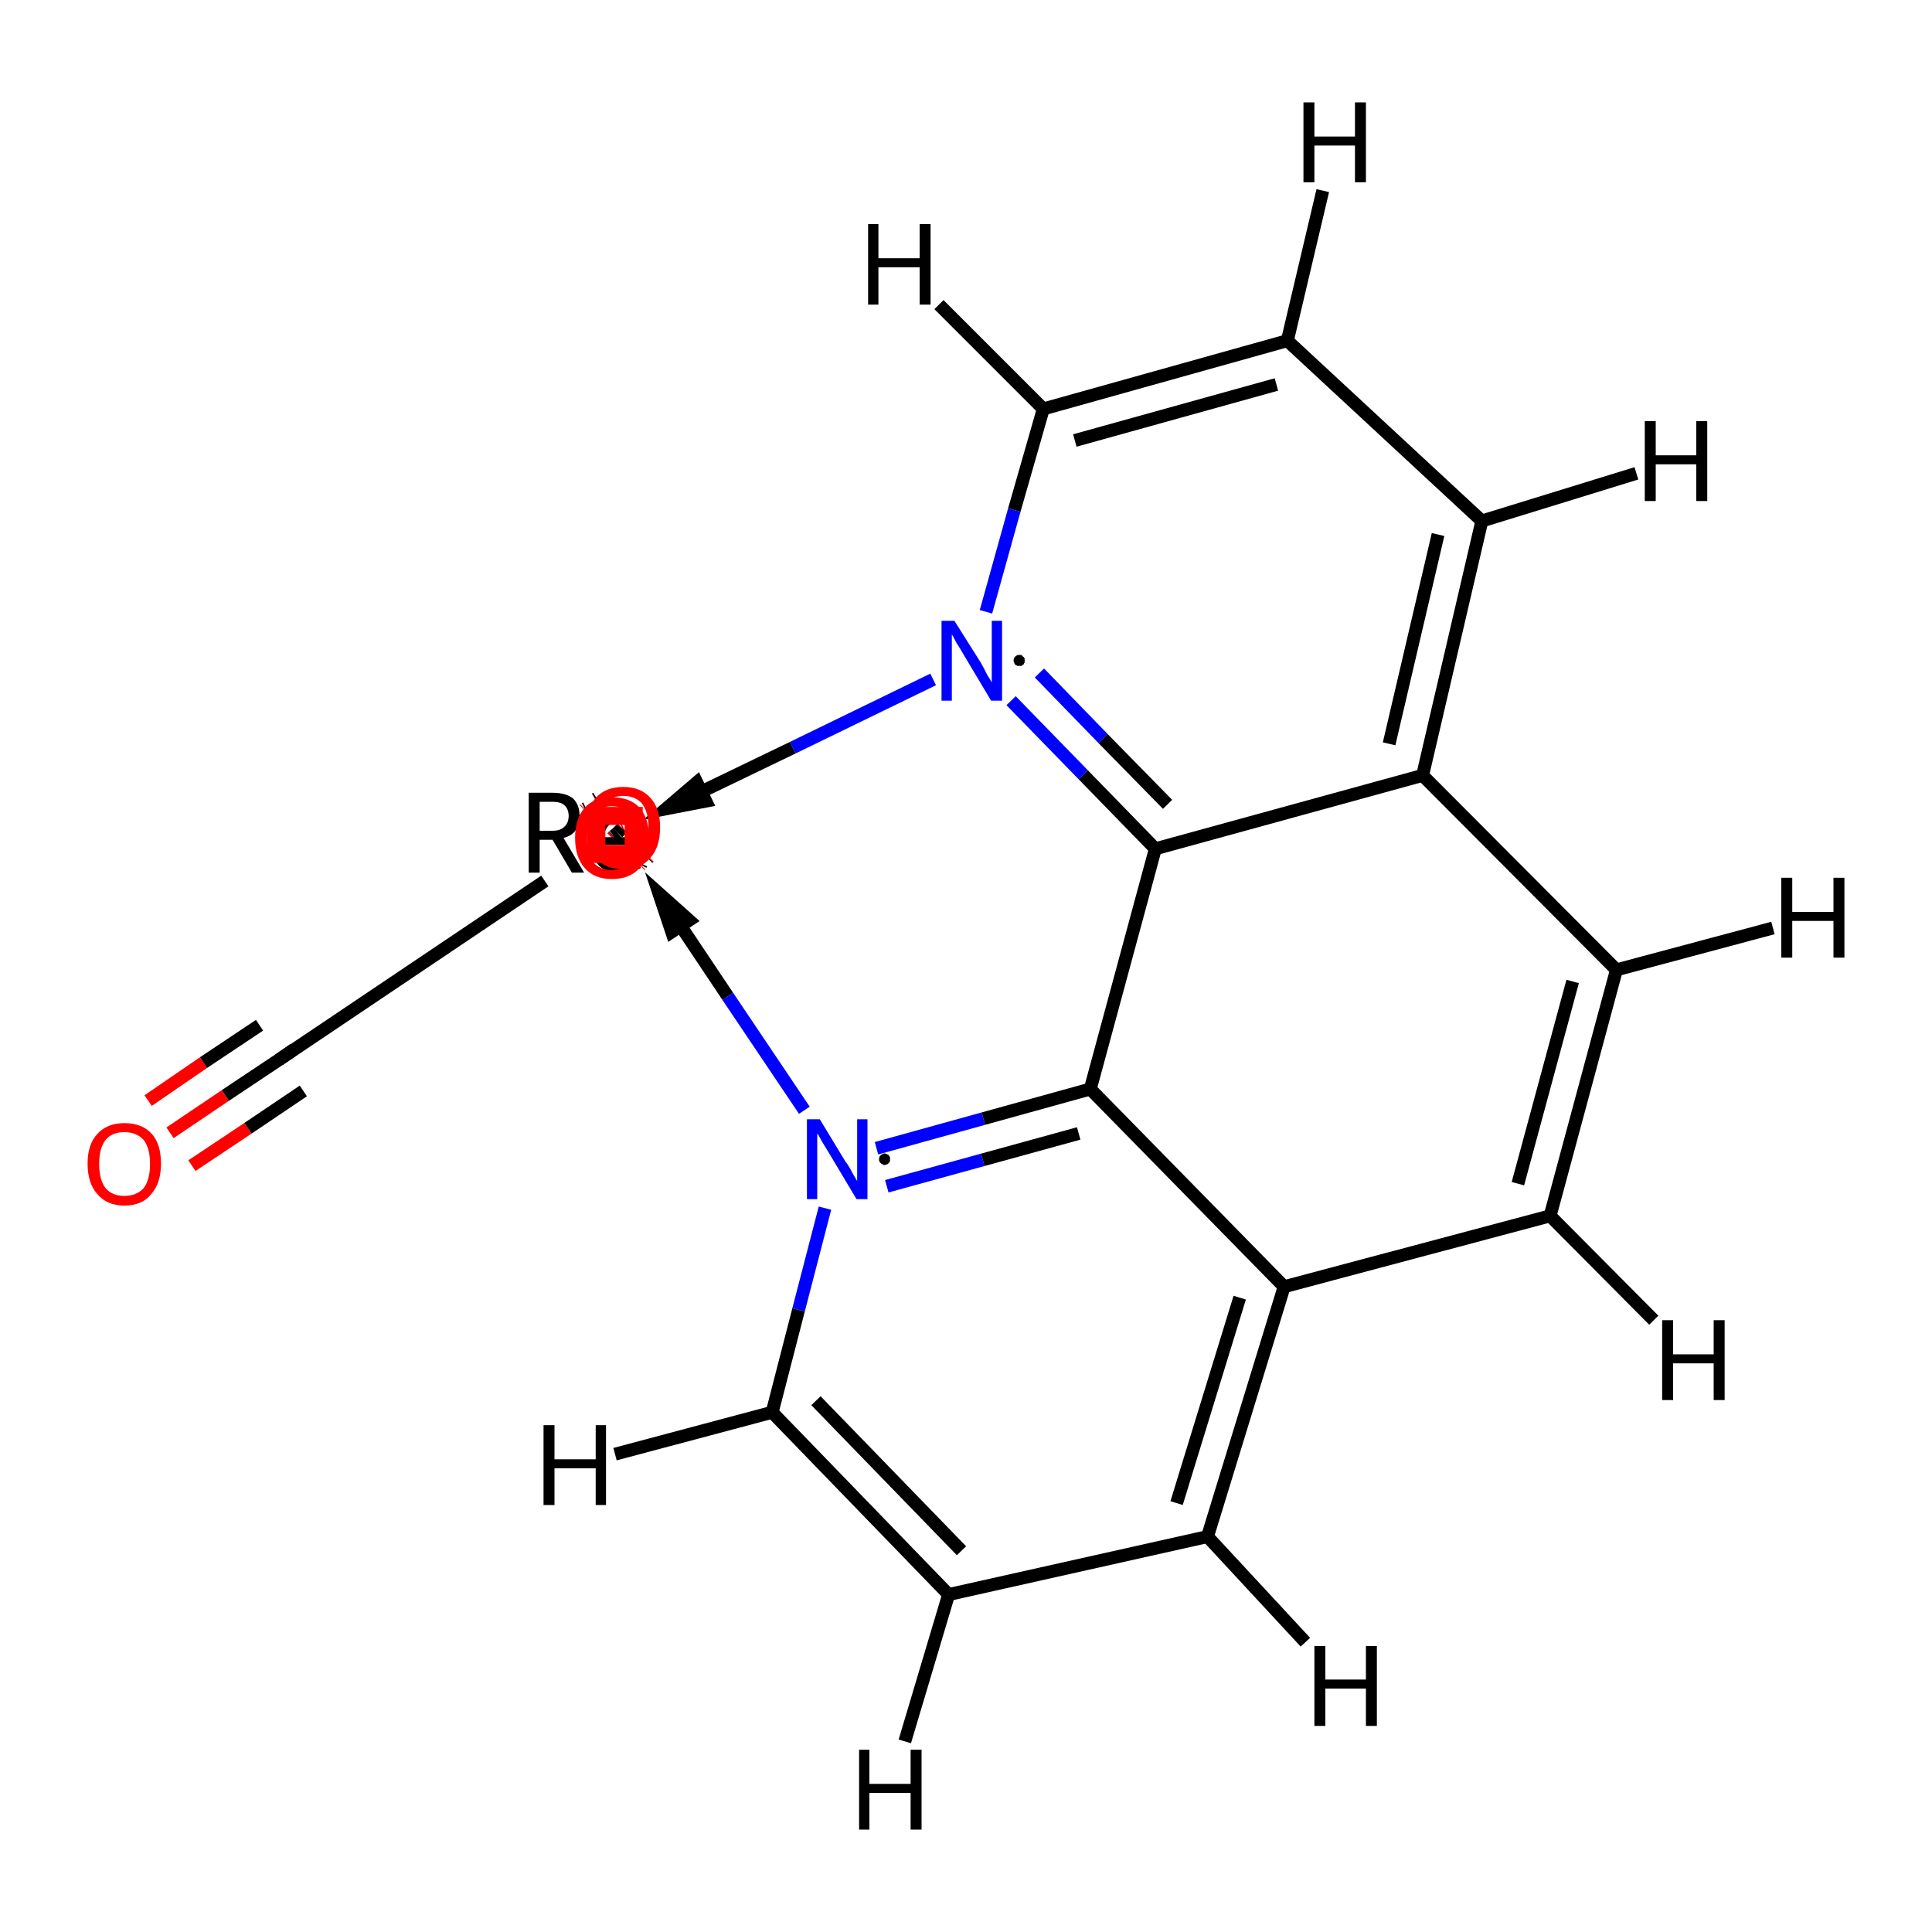 <?xml version='1.0' encoding='iso-8859-1'?>
<svg version='1.1' baseProfile='full'
              xmlns='http://www.w3.org/2000/svg'
                      xmlns:rdkit='http://www.rdkit.org/xml'
                      xmlns:xlink='http://www.w3.org/1999/xlink'
                  xml:space='preserve'
width='300px' height='300px' viewBox='0 0 300 300'>
<!-- END OF HEADER -->
<rect style='opacity:1.0;fill:#FFFFFF;stroke:none' width='300.0' height='300.0' x='0.0' y='0.0'> </rect>
<path class='bond-0 atom-0 atom-6' d='M 95.9,129.3 L 96.5,128.7' style='fill:none;fill-rule:evenodd;stroke:#000000;stroke-width:2.0px;stroke-linecap:butt;stroke-linejoin:miter;stroke-opacity:1' />
<path class='bond-1 atom-0 atom-7' d='M 95.9,129.3 L 95.3,129.8' style='fill:none;fill-rule:evenodd;stroke:#000000;stroke-width:2.0px;stroke-linecap:butt;stroke-linejoin:miter;stroke-opacity:1' />
<path class='bond-2 atom-0 atom-8' d='M 84.6,136.8 L 43.7,164.3' style='fill:none;fill-rule:evenodd;stroke:#000000;stroke-width:2.0px;stroke-linecap:butt;stroke-linejoin:miter;stroke-opacity:1' />
<path class='bond-3 atom-1 atom-9' d='M 128.1,187.6 L 124.0,203.4' style='fill:none;fill-rule:evenodd;stroke:#0000FF;stroke-width:2.0px;stroke-linecap:butt;stroke-linejoin:miter;stroke-opacity:1' />
<path class='bond-3 atom-1 atom-9' d='M 124.0,203.4 L 119.9,219.3' style='fill:none;fill-rule:evenodd;stroke:#000000;stroke-width:2.0px;stroke-linecap:butt;stroke-linejoin:miter;stroke-opacity:1' />
<path class='bond-4 atom-1 atom-13' d='M 136.1,178.3 L 152.7,173.7' style='fill:none;fill-rule:evenodd;stroke:#0000FF;stroke-width:2.0px;stroke-linecap:butt;stroke-linejoin:miter;stroke-opacity:1' />
<path class='bond-4 atom-1 atom-13' d='M 152.7,173.7 L 169.3,169.1' style='fill:none;fill-rule:evenodd;stroke:#000000;stroke-width:2.0px;stroke-linecap:butt;stroke-linejoin:miter;stroke-opacity:1' />
<path class='bond-4 atom-1 atom-13' d='M 137.7,184.2 L 152.6,180.1' style='fill:none;fill-rule:evenodd;stroke:#0000FF;stroke-width:2.0px;stroke-linecap:butt;stroke-linejoin:miter;stroke-opacity:1' />
<path class='bond-4 atom-1 atom-13' d='M 152.6,180.1 L 167.5,176.0' style='fill:none;fill-rule:evenodd;stroke:#000000;stroke-width:2.0px;stroke-linecap:butt;stroke-linejoin:miter;stroke-opacity:1' />
<path class='bond-5 atom-2 atom-14' d='M 157.0,108.8 L 168.2,120.3' style='fill:none;fill-rule:evenodd;stroke:#0000FF;stroke-width:2.0px;stroke-linecap:butt;stroke-linejoin:miter;stroke-opacity:1' />
<path class='bond-5 atom-2 atom-14' d='M 168.2,120.3 L 179.4,131.8' style='fill:none;fill-rule:evenodd;stroke:#000000;stroke-width:2.0px;stroke-linecap:butt;stroke-linejoin:miter;stroke-opacity:1' />
<path class='bond-5 atom-2 atom-14' d='M 161.4,104.5 L 171.3,114.7' style='fill:none;fill-rule:evenodd;stroke:#0000FF;stroke-width:2.0px;stroke-linecap:butt;stroke-linejoin:miter;stroke-opacity:1' />
<path class='bond-5 atom-2 atom-14' d='M 171.3,114.7 L 181.3,124.9' style='fill:none;fill-rule:evenodd;stroke:#000000;stroke-width:2.0px;stroke-linecap:butt;stroke-linejoin:miter;stroke-opacity:1' />
<path class='bond-6 atom-2 atom-18' d='M 153.1,95.0 L 157.5,79.2' style='fill:none;fill-rule:evenodd;stroke:#0000FF;stroke-width:2.0px;stroke-linecap:butt;stroke-linejoin:miter;stroke-opacity:1' />
<path class='bond-6 atom-2 atom-18' d='M 157.5,79.2 L 162.0,63.5' style='fill:none;fill-rule:evenodd;stroke:#000000;stroke-width:2.0px;stroke-linecap:butt;stroke-linejoin:miter;stroke-opacity:1' />
<path class='bond-7 atom-3 atom-6' d='M 96.8,128.5 L 96.6,128.6' style='fill:none;fill-rule:evenodd;stroke:#FF0000;stroke-width:2.0px;stroke-linecap:butt;stroke-linejoin:miter;stroke-opacity:1' />
<path class='bond-7 atom-3 atom-6' d='M 96.6,128.6 L 96.5,128.7' style='fill:none;fill-rule:evenodd;stroke:#000000;stroke-width:2.0px;stroke-linecap:butt;stroke-linejoin:miter;stroke-opacity:1' />
<path class='bond-7 atom-3 atom-6' d='M 100.8,133.1 L 100.7,133.2' style='fill:none;fill-rule:evenodd;stroke:#FF0000;stroke-width:2.0px;stroke-linecap:butt;stroke-linejoin:miter;stroke-opacity:1' />
<path class='bond-7 atom-3 atom-6' d='M 100.7,133.2 L 100.6,133.3' style='fill:none;fill-rule:evenodd;stroke:#000000;stroke-width:2.0px;stroke-linecap:butt;stroke-linejoin:miter;stroke-opacity:1' />
<path class='bond-7 atom-3 atom-6' d='M 92.7,123.9 L 92.6,124.0' style='fill:none;fill-rule:evenodd;stroke:#FF0000;stroke-width:2.0px;stroke-linecap:butt;stroke-linejoin:miter;stroke-opacity:1' />
<path class='bond-7 atom-3 atom-6' d='M 92.6,124.0 L 92.4,124.1' style='fill:none;fill-rule:evenodd;stroke:#000000;stroke-width:2.0px;stroke-linecap:butt;stroke-linejoin:miter;stroke-opacity:1' />
<path class='bond-8 atom-4 atom-7' d='M 95.0,130.1 L 95.2,129.9' style='fill:none;fill-rule:evenodd;stroke:#FF0000;stroke-width:2.0px;stroke-linecap:butt;stroke-linejoin:miter;stroke-opacity:1' />
<path class='bond-8 atom-4 atom-7' d='M 95.2,129.9 L 95.3,129.8' style='fill:none;fill-rule:evenodd;stroke:#000000;stroke-width:2.0px;stroke-linecap:butt;stroke-linejoin:miter;stroke-opacity:1' />
<path class='bond-8 atom-4 atom-7' d='M 90.7,125.7 L 90.8,125.6' style='fill:none;fill-rule:evenodd;stroke:#FF0000;stroke-width:2.0px;stroke-linecap:butt;stroke-linejoin:miter;stroke-opacity:1' />
<path class='bond-8 atom-4 atom-7' d='M 90.8,125.6 L 91.0,125.5' style='fill:none;fill-rule:evenodd;stroke:#000000;stroke-width:2.0px;stroke-linecap:butt;stroke-linejoin:miter;stroke-opacity:1' />
<path class='bond-8 atom-4 atom-7' d='M 99.4,134.4 L 99.5,134.3' style='fill:none;fill-rule:evenodd;stroke:#FF0000;stroke-width:2.0px;stroke-linecap:butt;stroke-linejoin:miter;stroke-opacity:1' />
<path class='bond-8 atom-4 atom-7' d='M 99.5,134.3 L 99.6,134.1' style='fill:none;fill-rule:evenodd;stroke:#000000;stroke-width:2.0px;stroke-linecap:butt;stroke-linejoin:miter;stroke-opacity:1' />
<path class='bond-9 atom-5 atom-8' d='M 26.4,175.9 L 35.0,170.1' style='fill:none;fill-rule:evenodd;stroke:#FF0000;stroke-width:2.0px;stroke-linecap:butt;stroke-linejoin:miter;stroke-opacity:1' />
<path class='bond-9 atom-5 atom-8' d='M 35.0,170.1 L 43.7,164.3' style='fill:none;fill-rule:evenodd;stroke:#000000;stroke-width:2.0px;stroke-linecap:butt;stroke-linejoin:miter;stroke-opacity:1' />
<path class='bond-9 atom-5 atom-8' d='M 23.0,170.9 L 31.6,165.0' style='fill:none;fill-rule:evenodd;stroke:#FF0000;stroke-width:2.0px;stroke-linecap:butt;stroke-linejoin:miter;stroke-opacity:1' />
<path class='bond-9 atom-5 atom-8' d='M 31.6,165.0 L 40.3,159.2' style='fill:none;fill-rule:evenodd;stroke:#000000;stroke-width:2.0px;stroke-linecap:butt;stroke-linejoin:miter;stroke-opacity:1' />
<path class='bond-9 atom-5 atom-8' d='M 29.8,181.0 L 38.5,175.2' style='fill:none;fill-rule:evenodd;stroke:#FF0000;stroke-width:2.0px;stroke-linecap:butt;stroke-linejoin:miter;stroke-opacity:1' />
<path class='bond-9 atom-5 atom-8' d='M 38.5,175.2 L 47.1,169.4' style='fill:none;fill-rule:evenodd;stroke:#000000;stroke-width:2.0px;stroke-linecap:butt;stroke-linejoin:miter;stroke-opacity:1' />
<path class='bond-10 atom-9 atom-10' d='M 119.9,219.3 L 147.3,247.6' style='fill:none;fill-rule:evenodd;stroke:#000000;stroke-width:2.0px;stroke-linecap:butt;stroke-linejoin:miter;stroke-opacity:1' />
<path class='bond-10 atom-9 atom-10' d='M 126.7,217.5 L 149.3,240.8' style='fill:none;fill-rule:evenodd;stroke:#000000;stroke-width:2.0px;stroke-linecap:butt;stroke-linejoin:miter;stroke-opacity:1' />
<path class='bond-11 atom-9 atom-21' d='M 119.9,219.3 L 95.5,225.8' style='fill:none;fill-rule:evenodd;stroke:#000000;stroke-width:2.0px;stroke-linecap:butt;stroke-linejoin:miter;stroke-opacity:1' />
<path class='bond-12 atom-10 atom-11' d='M 147.3,247.6 L 187.5,238.6' style='fill:none;fill-rule:evenodd;stroke:#000000;stroke-width:2.0px;stroke-linecap:butt;stroke-linejoin:miter;stroke-opacity:1' />
<path class='bond-13 atom-10 atom-22' d='M 147.3,247.6 L 140.5,270.4' style='fill:none;fill-rule:evenodd;stroke:#000000;stroke-width:2.0px;stroke-linecap:butt;stroke-linejoin:miter;stroke-opacity:1' />
<path class='bond-14 atom-11 atom-12' d='M 187.5,238.6 L 199.4,199.8' style='fill:none;fill-rule:evenodd;stroke:#000000;stroke-width:2.0px;stroke-linecap:butt;stroke-linejoin:miter;stroke-opacity:1' />
<path class='bond-14 atom-11 atom-12' d='M 182.7,233.4 L 192.5,201.5' style='fill:none;fill-rule:evenodd;stroke:#000000;stroke-width:2.0px;stroke-linecap:butt;stroke-linejoin:miter;stroke-opacity:1' />
<path class='bond-15 atom-11 atom-23' d='M 187.5,238.6 L 202.7,255.0' style='fill:none;fill-rule:evenodd;stroke:#000000;stroke-width:2.0px;stroke-linecap:butt;stroke-linejoin:miter;stroke-opacity:1' />
<path class='bond-16 atom-12 atom-13' d='M 199.4,199.8 L 169.3,169.1' style='fill:none;fill-rule:evenodd;stroke:#000000;stroke-width:2.0px;stroke-linecap:butt;stroke-linejoin:miter;stroke-opacity:1' />
<path class='bond-17 atom-12 atom-19' d='M 199.4,199.8 L 240.7,188.8' style='fill:none;fill-rule:evenodd;stroke:#000000;stroke-width:2.0px;stroke-linecap:butt;stroke-linejoin:miter;stroke-opacity:1' />
<path class='bond-18 atom-13 atom-14' d='M 169.3,169.1 L 179.4,131.8' style='fill:none;fill-rule:evenodd;stroke:#000000;stroke-width:2.0px;stroke-linecap:butt;stroke-linejoin:miter;stroke-opacity:1' />
<path class='bond-19 atom-14 atom-15' d='M 179.4,131.8 L 220.9,120.4' style='fill:none;fill-rule:evenodd;stroke:#000000;stroke-width:2.0px;stroke-linecap:butt;stroke-linejoin:miter;stroke-opacity:1' />
<path class='bond-20 atom-15 atom-16' d='M 220.9,120.4 L 230.1,80.9' style='fill:none;fill-rule:evenodd;stroke:#000000;stroke-width:2.0px;stroke-linecap:butt;stroke-linejoin:miter;stroke-opacity:1' />
<path class='bond-20 atom-15 atom-16' d='M 215.7,115.5 L 223.3,83.0' style='fill:none;fill-rule:evenodd;stroke:#000000;stroke-width:2.0px;stroke-linecap:butt;stroke-linejoin:miter;stroke-opacity:1' />
<path class='bond-21 atom-15 atom-20' d='M 220.9,120.4 L 251.0,150.6' style='fill:none;fill-rule:evenodd;stroke:#000000;stroke-width:2.0px;stroke-linecap:butt;stroke-linejoin:miter;stroke-opacity:1' />
<path class='bond-22 atom-16 atom-17' d='M 230.1,80.9 L 199.9,52.9' style='fill:none;fill-rule:evenodd;stroke:#000000;stroke-width:2.0px;stroke-linecap:butt;stroke-linejoin:miter;stroke-opacity:1' />
<path class='bond-23 atom-16 atom-24' d='M 230.1,80.9 L 254.1,73.5' style='fill:none;fill-rule:evenodd;stroke:#000000;stroke-width:2.0px;stroke-linecap:butt;stroke-linejoin:miter;stroke-opacity:1' />
<path class='bond-24 atom-17 atom-18' d='M 199.9,52.9 L 162.0,63.5' style='fill:none;fill-rule:evenodd;stroke:#000000;stroke-width:2.0px;stroke-linecap:butt;stroke-linejoin:miter;stroke-opacity:1' />
<path class='bond-24 atom-17 atom-18' d='M 198.2,59.7 L 166.9,68.4' style='fill:none;fill-rule:evenodd;stroke:#000000;stroke-width:2.0px;stroke-linecap:butt;stroke-linejoin:miter;stroke-opacity:1' />
<path class='bond-25 atom-17 atom-25' d='M 199.9,52.9 L 205.4,29.6' style='fill:none;fill-rule:evenodd;stroke:#000000;stroke-width:2.0px;stroke-linecap:butt;stroke-linejoin:miter;stroke-opacity:1' />
<path class='bond-26 atom-18 atom-26' d='M 162.0,63.5 L 145.8,47.3' style='fill:none;fill-rule:evenodd;stroke:#000000;stroke-width:2.0px;stroke-linecap:butt;stroke-linejoin:miter;stroke-opacity:1' />
<path class='bond-27 atom-19 atom-20' d='M 240.7,188.8 L 251.0,150.6' style='fill:none;fill-rule:evenodd;stroke:#000000;stroke-width:2.0px;stroke-linecap:butt;stroke-linejoin:miter;stroke-opacity:1' />
<path class='bond-27 atom-19 atom-20' d='M 235.7,183.8 L 244.2,152.4' style='fill:none;fill-rule:evenodd;stroke:#000000;stroke-width:2.0px;stroke-linecap:butt;stroke-linejoin:miter;stroke-opacity:1' />
<path class='bond-28 atom-19 atom-27' d='M 240.7,188.8 L 256.8,205.0' style='fill:none;fill-rule:evenodd;stroke:#000000;stroke-width:2.0px;stroke-linecap:butt;stroke-linejoin:miter;stroke-opacity:1' />
<path class='bond-29 atom-20 atom-28' d='M 251.0,150.6 L 275.3,144.1' style='fill:none;fill-rule:evenodd;stroke:#000000;stroke-width:2.0px;stroke-linecap:butt;stroke-linejoin:miter;stroke-opacity:1' />
<path class='bond-30 atom-1 atom-0' d='M 124.9,172.4 L 113.0,154.7' style='fill:none;fill-rule:evenodd;stroke:#0000FF;stroke-width:2.0px;stroke-linecap:butt;stroke-linejoin:miter;stroke-opacity:1' />
<path class='bond-30 atom-1 atom-0' d='M 113.0,154.7 L 102.3,138.7' style='fill:none;fill-rule:evenodd;stroke:#000000;stroke-width:2.0px;stroke-linecap:butt;stroke-linejoin:miter;stroke-opacity:1' />
<path class='bond-30 atom-1 atom-0' d='M 107.0,142.9 L 102.3,138.7 L 104.3,144.7 Z' style='fill:#000000;fill-rule:evenodd;fill-opacity:1;stroke:#000000;stroke-width:2.0px;stroke-linecap:butt;stroke-linejoin:miter;stroke-opacity:1;' />
<path class='bond-31 atom-2 atom-0' d='M 144.9,105.5 L 123.1,116.1' style='fill:none;fill-rule:evenodd;stroke:#0000FF;stroke-width:2.0px;stroke-linecap:butt;stroke-linejoin:miter;stroke-opacity:1' />
<path class='bond-31 atom-2 atom-0' d='M 123.1,116.1 L 103.4,125.6' style='fill:none;fill-rule:evenodd;stroke:#000000;stroke-width:2.0px;stroke-linecap:butt;stroke-linejoin:miter;stroke-opacity:1' />
<path class='bond-31 atom-2 atom-0' d='M 108.2,121.5 L 103.4,125.6 L 109.6,124.4 Z' style='fill:#000000;fill-rule:evenodd;fill-opacity:1;stroke:#000000;stroke-width:2.0px;stroke-linecap:butt;stroke-linejoin:miter;stroke-opacity:1;' />
<path d='M 96.5,128.7 L 96.5,128.7 L 96.5,128.7' style='fill:none;stroke:#000000;stroke-width:2.0px;stroke-linecap:butt;stroke-linejoin:miter;stroke-opacity:1;' />
<path d='M 95.3,129.8 L 95.3,129.8 L 95.3,129.8' style='fill:none;stroke:#000000;stroke-width:2.0px;stroke-linecap:butt;stroke-linejoin:miter;stroke-opacity:1;' />
<path d='M 45.7,162.9 L 43.7,164.3 L 43.3,164.6' style='fill:none;stroke:#000000;stroke-width:2.0px;stroke-linecap:butt;stroke-linejoin:miter;stroke-opacity:1;' />
<path class='atom-0' d='M 88.8 135.5
L 85.8 130.4
L 85.8 130.4
L 83.8 130.4
L 83.8 135.5
L 82.1 135.5
L 82.1 123.1
L 85.8 123.1
Q 87.9 123.1, 89.0 124.0
Q 90.0 125.0, 90.0 126.7
Q 90.0 128.0, 89.4 128.9
Q 88.8 129.8, 87.5 130.1
L 90.7 135.5
L 88.8 135.5
M 83.8 129.0
L 85.8 129.0
Q 87.0 129.0, 87.6 128.4
Q 88.3 127.8, 88.3 126.7
Q 88.3 125.6, 87.6 125.0
Q 87.0 124.5, 85.8 124.5
L 83.8 124.5
L 83.8 129.0
' fill='#000000'/>
<path class='atom-0' d='M 91.9 131.0
Q 91.9 128.7, 93.0 127.5
Q 94.1 126.3, 96.1 126.3
Q 98.1 126.3, 99.0 127.5
Q 99.9 128.7, 99.9 130.9
L 99.9 131.2
L 93.6 131.2
Q 93.6 132.7, 94.3 133.5
Q 95.0 134.3, 96.3 134.3
Q 97.0 134.3, 97.6 134.2
Q 98.3 134.0, 99.1 133.6
L 99.5 134.8
Q 98.6 135.2, 97.8 135.4
Q 97.0 135.6, 96.2 135.6
Q 94.2 135.6, 93.0 134.4
Q 91.9 133.2, 91.9 131.0
M 96.1 127.6
Q 95.1 127.6, 94.5 128.2
Q 93.9 128.8, 93.7 130.0
L 98.2 130.0
Q 98.0 128.7, 97.5 128.2
Q 97.0 127.6, 96.1 127.6
' fill='#000000'/>
<path class='atom-1' d='M 127.3 173.8
L 131.3 180.4
Q 131.8 181.0, 132.4 182.2
Q 133.1 183.4, 133.1 183.4
L 133.1 173.8
L 134.7 173.8
L 134.7 186.2
L 133.0 186.2
L 128.7 179.0
Q 128.2 178.2, 127.6 177.2
Q 127.1 176.2, 126.9 176.0
L 126.9 186.2
L 125.3 186.2
L 125.3 173.8
L 127.3 173.8
' fill='#0000FF'/>
<path class='atom-2' d='M 148.2 96.4
L 152.3 102.9
Q 152.7 103.6, 153.3 104.8
Q 154.0 105.9, 154.0 106.0
L 154.0 96.4
L 155.6 96.4
L 155.6 108.8
L 153.9 108.8
L 149.6 101.6
Q 149.1 100.7, 148.5 99.8
Q 148.0 98.8, 147.8 98.5
L 147.8 108.8
L 146.2 108.8
L 146.2 96.4
L 148.2 96.4
' fill='#0000FF'/>
<path class='atom-3' d='M 91.1 128.5
Q 91.1 125.5, 92.5 123.9
Q 94.0 122.2, 96.8 122.2
Q 99.5 122.2, 101.0 123.9
Q 102.5 125.5, 102.5 128.5
Q 102.5 131.5, 101.0 133.2
Q 99.5 135.0, 96.8 135.0
Q 94.0 135.0, 92.5 133.2
Q 91.1 131.5, 91.1 128.5
M 96.8 133.5
Q 98.7 133.5, 99.7 132.3
Q 100.7 131.0, 100.7 128.5
Q 100.7 126.1, 99.7 124.8
Q 98.7 123.6, 96.8 123.6
Q 94.9 123.6, 93.8 124.8
Q 92.8 126.1, 92.8 128.5
Q 92.8 131.0, 93.8 132.3
Q 94.9 133.5, 96.8 133.5
' fill='#FF0000'/>
<path class='atom-4' d='M 89.3 130.1
Q 89.3 127.1, 90.8 125.4
Q 92.3 123.8, 95.0 123.8
Q 97.8 123.8, 99.3 125.4
Q 100.8 127.1, 100.8 130.1
Q 100.8 133.1, 99.3 134.8
Q 97.8 136.5, 95.0 136.5
Q 92.3 136.5, 90.8 134.8
Q 89.3 133.1, 89.3 130.1
M 95.0 135.1
Q 96.9 135.1, 98.0 133.9
Q 99.0 132.6, 99.0 130.1
Q 99.0 127.7, 98.0 126.4
Q 96.9 125.2, 95.0 125.2
Q 93.2 125.2, 92.1 126.4
Q 91.1 127.6, 91.1 130.1
Q 91.1 132.6, 92.1 133.9
Q 93.2 135.1, 95.0 135.1
' fill='#FF0000'/>
<path class='atom-5' d='M 13.6 180.7
Q 13.6 177.7, 15.1 176.1
Q 16.6 174.4, 19.3 174.4
Q 22.1 174.4, 23.6 176.1
Q 25.0 177.7, 25.0 180.7
Q 25.0 183.7, 23.5 185.4
Q 22.1 187.2, 19.3 187.2
Q 16.6 187.2, 15.1 185.4
Q 13.6 183.7, 13.6 180.7
M 19.3 185.7
Q 21.2 185.7, 22.3 184.5
Q 23.3 183.2, 23.3 180.7
Q 23.3 178.3, 22.3 177.0
Q 21.2 175.8, 19.3 175.8
Q 17.4 175.8, 16.4 177.0
Q 15.4 178.3, 15.4 180.7
Q 15.4 183.2, 16.4 184.5
Q 17.4 185.7, 19.3 185.7
' fill='#FF0000'/>
<path class='atom-21' d='M 84.4 221.3
L 86.1 221.3
L 86.1 226.6
L 92.5 226.6
L 92.5 221.3
L 94.1 221.3
L 94.1 233.7
L 92.5 233.7
L 92.5 228.0
L 86.1 228.0
L 86.1 233.7
L 84.4 233.7
L 84.4 221.3
' fill='#000000'/>
<path class='atom-22' d='M 133.4 271.7
L 135.0 271.7
L 135.0 277.0
L 141.4 277.0
L 141.4 271.7
L 143.1 271.7
L 143.1 284.1
L 141.4 284.1
L 141.4 278.4
L 135.0 278.4
L 135.0 284.1
L 133.4 284.1
L 133.4 271.7
' fill='#000000'/>
<path class='atom-23' d='M 204.1 255.6
L 205.8 255.6
L 205.8 260.8
L 212.1 260.8
L 212.1 255.6
L 213.8 255.6
L 213.8 268.0
L 212.1 268.0
L 212.1 262.2
L 205.8 262.2
L 205.8 268.0
L 204.1 268.0
L 204.1 255.6
' fill='#000000'/>
<path class='atom-24' d='M 255.4 65.4
L 257.1 65.4
L 257.1 70.7
L 263.4 70.7
L 263.4 65.4
L 265.1 65.4
L 265.1 77.8
L 263.4 77.8
L 263.4 72.1
L 257.1 72.1
L 257.1 77.8
L 255.4 77.8
L 255.4 65.4
' fill='#000000'/>
<path class='atom-25' d='M 202.4 15.9
L 204.1 15.9
L 204.1 21.2
L 210.4 21.2
L 210.4 15.9
L 212.1 15.9
L 212.1 28.3
L 210.4 28.3
L 210.4 22.6
L 204.1 22.6
L 204.1 28.3
L 202.4 28.3
L 202.4 15.9
' fill='#000000'/>
<path class='atom-26' d='M 134.8 34.8
L 136.4 34.8
L 136.4 40.1
L 142.8 40.1
L 142.8 34.8
L 144.5 34.8
L 144.5 47.3
L 142.8 47.3
L 142.8 41.5
L 136.4 41.5
L 136.4 47.3
L 134.8 47.3
L 134.8 34.8
' fill='#000000'/>
<path class='atom-27' d='M 258.1 205.0
L 259.8 205.0
L 259.8 210.3
L 266.1 210.3
L 266.1 205.0
L 267.8 205.0
L 267.8 217.4
L 266.1 217.4
L 266.1 211.7
L 259.8 211.7
L 259.8 217.4
L 258.1 217.4
L 258.1 205.0
' fill='#000000'/>
<path class='atom-28' d='M 276.6 136.3
L 278.3 136.3
L 278.3 141.6
L 284.7 141.6
L 284.7 136.3
L 286.4 136.3
L 286.4 148.7
L 284.7 148.7
L 284.7 143.0
L 278.3 143.0
L 278.3 148.7
L 276.6 148.7
L 276.6 136.3
' fill='#000000'/>
<path class='atom-1' d='M 138.2,180.0 L 138.2,180.1 L 138.2,180.2 L 138.2,180.2 L 138.2,180.3 L 138.2,180.4 L 138.1,180.4 L 138.1,180.5 L 138.0,180.6 L 138.0,180.6 L 137.9,180.7 L 137.9,180.7 L 137.8,180.8 L 137.8,180.8 L 137.7,180.8 L 137.6,180.8 L 137.5,180.9 L 137.5,180.9 L 137.4,180.9 L 137.3,180.9 L 137.2,180.9 L 137.2,180.9 L 137.1,180.8 L 137.0,180.8 L 137.0,180.8 L 136.9,180.7 L 136.8,180.7 L 136.8,180.6 L 136.7,180.6 L 136.7,180.5 L 136.6,180.5 L 136.6,180.4 L 136.6,180.3 L 136.5,180.3 L 136.5,180.2 L 136.5,180.1 L 136.5,180.0 L 136.5,180.0 L 136.5,179.9 L 136.5,179.8 L 136.5,179.7 L 136.6,179.7 L 136.6,179.6 L 136.6,179.5 L 136.7,179.5 L 136.7,179.4 L 136.8,179.4 L 136.8,179.3 L 136.9,179.3 L 137.0,179.2 L 137.0,179.2 L 137.1,179.2 L 137.2,179.2 L 137.2,179.1 L 137.3,179.1 L 137.4,179.1 L 137.5,179.1 L 137.5,179.1 L 137.6,179.2 L 137.7,179.2 L 137.8,179.2 L 137.8,179.3 L 137.9,179.3 L 137.9,179.3 L 138.0,179.4 L 138.0,179.4 L 138.1,179.5 L 138.1,179.6 L 138.2,179.6 L 138.2,179.7 L 138.2,179.8 L 138.2,179.9 L 138.2,179.9 L 138.2,180.0 L 137.4,180.0 Z' style='fill:#000000;fill-rule:evenodd;fill-opacity:1;stroke:#000000;stroke-width:0.0px;stroke-linecap:butt;stroke-linejoin:miter;stroke-opacity:1;' />
<path class='atom-2' d='M 159.2,102.6 L 159.1,102.6 L 159.1,102.7 L 159.1,102.8 L 159.1,102.9 L 159.1,102.9 L 159.0,103.0 L 159.0,103.1 L 159.0,103.1 L 158.9,103.2 L 158.8,103.2 L 158.8,103.3 L 158.7,103.3 L 158.7,103.4 L 158.6,103.4 L 158.5,103.4 L 158.4,103.4 L 158.4,103.4 L 158.3,103.4 L 158.2,103.4 L 158.1,103.4 L 158.1,103.4 L 158.0,103.4 L 157.9,103.4 L 157.9,103.3 L 157.8,103.3 L 157.7,103.3 L 157.7,103.2 L 157.6,103.2 L 157.6,103.1 L 157.5,103.0 L 157.5,103.0 L 157.5,102.9 L 157.4,102.8 L 157.4,102.8 L 157.4,102.7 L 157.4,102.6 L 157.4,102.5 L 157.4,102.5 L 157.4,102.4 L 157.4,102.3 L 157.5,102.2 L 157.5,102.2 L 157.5,102.1 L 157.6,102.0 L 157.6,102.0 L 157.7,101.9 L 157.7,101.9 L 157.8,101.8 L 157.9,101.8 L 157.9,101.8 L 158.0,101.7 L 158.1,101.7 L 158.1,101.7 L 158.2,101.7 L 158.3,101.7 L 158.4,101.7 L 158.4,101.7 L 158.5,101.7 L 158.6,101.7 L 158.7,101.8 L 158.7,101.8 L 158.8,101.9 L 158.8,101.9 L 158.9,102.0 L 159.0,102.0 L 159.0,102.1 L 159.0,102.1 L 159.1,102.2 L 159.1,102.3 L 159.1,102.3 L 159.1,102.4 L 159.1,102.5 L 159.2,102.6 L 158.3,102.6 Z' style='fill:#000000;fill-rule:evenodd;fill-opacity:1;stroke:#000000;stroke-width:0.0px;stroke-linecap:butt;stroke-linejoin:miter;stroke-opacity:1;' />
<path class='atom-0' d='M 93.0,126.3 L 93.0,132.2 L 98.8,132.2 L 98.8,126.3 L 93.0,126.3' style='fill:none;stroke:#FF0000;stroke-width:2.0px;stroke-linecap:butt;stroke-linejoin:miter;stroke-opacity:1;' />
<path class='atom-4' d='M 92.1,127.1 L 92.1,133.0 L 98.0,133.0 L 98.0,127.1 L 92.1,127.1' style='fill:none;stroke:#FF0000;stroke-width:2.0px;stroke-linecap:butt;stroke-linejoin:miter;stroke-opacity:1;' />
</svg>
